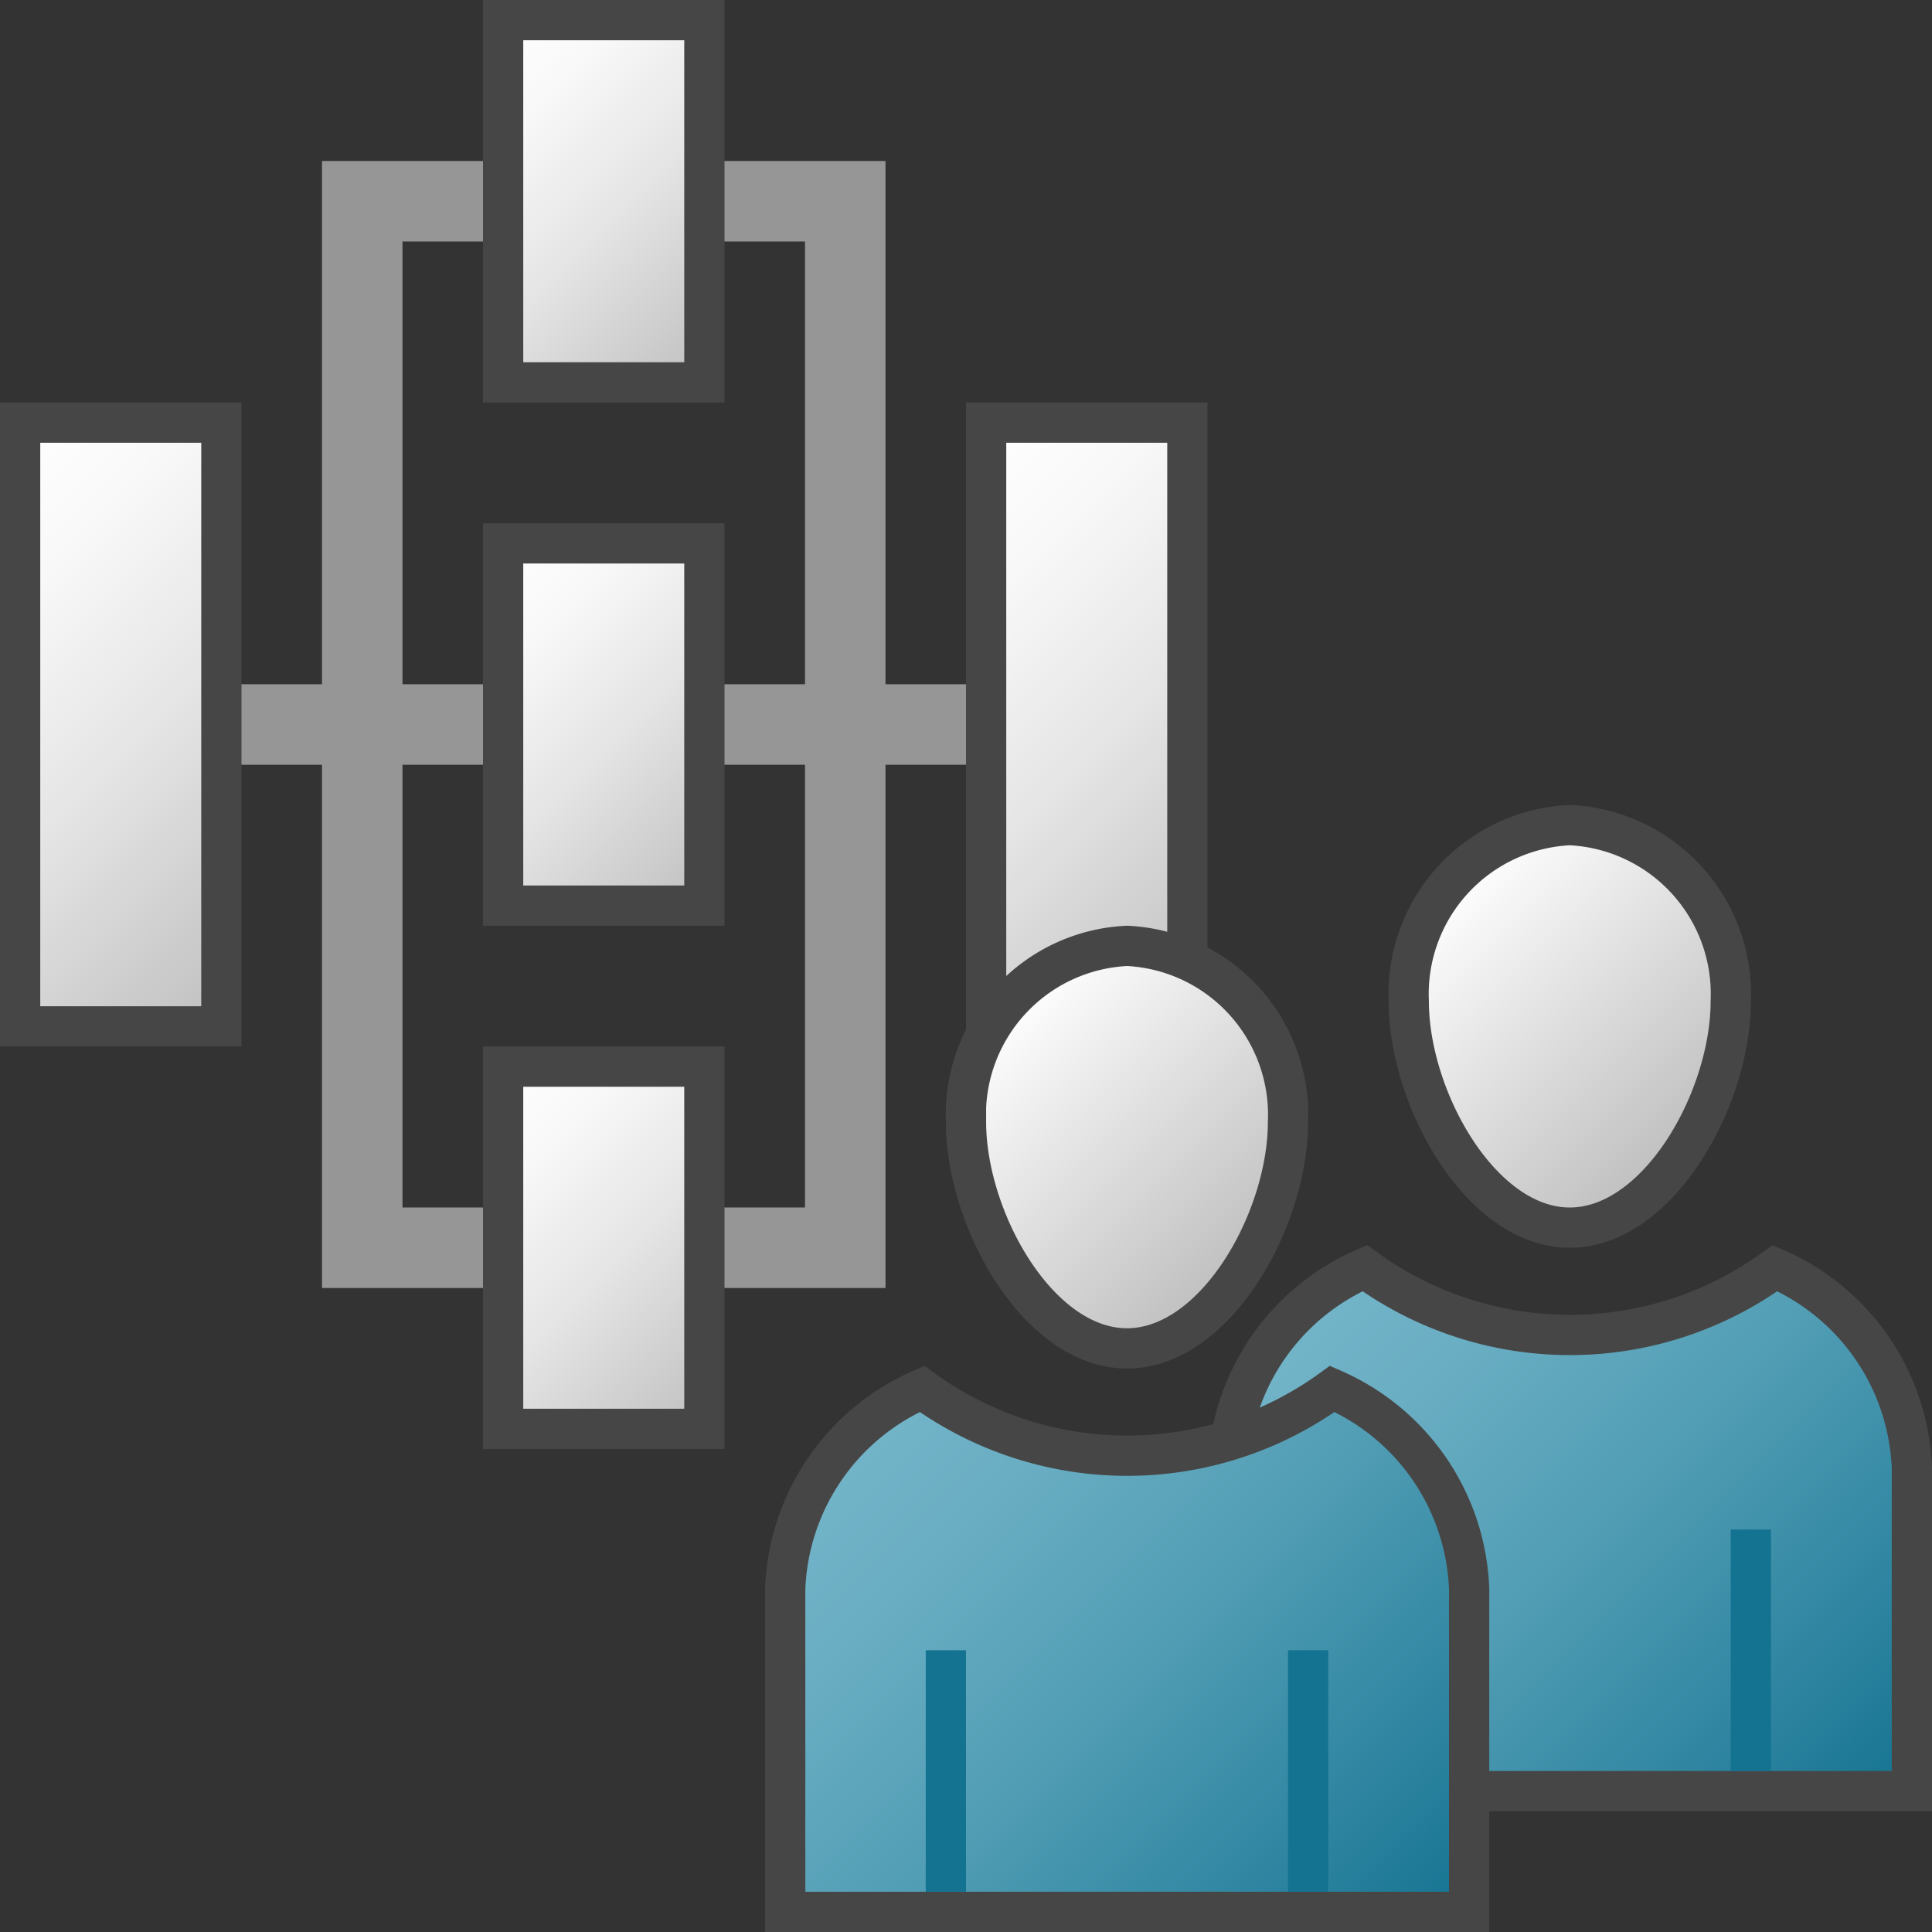 <svg id="Layer_1" data-name="Layer 1" xmlns="http://www.w3.org/2000/svg" xmlns:xlink="http://www.w3.org/1999/xlink" viewBox="0 0 48 48">
    <rect x="0" y="0" width="48" height="48" fill="#333333" stroke="none"/>
    <linearGradient id="linear-gradient" x1="-2" y1="13" x2="8" y2="23" gradientUnits="userSpaceOnUse">
      <stop offset="0" stop-color="#fff"/>
      <stop offset="0.221" stop-color="#f8f8f8"/>
      <stop offset="0.541" stop-color="#e5e5e5"/>
      <stop offset="0.92" stop-color="#c6c6c6"/>
      <stop offset="1" stop-color="#bebebe"/>
    </linearGradient>
    <linearGradient id="linear-gradient-2" x1="22" y1="13" x2="32" y2="23" xlink:href="#linear-gradient"/>
    <linearGradient id="linear-gradient-3" x1="11.5" y1="1.5" x2="18.5" y2="8.5" xlink:href="#linear-gradient"/>
    <linearGradient id="linear-gradient-4" x1="11.5" y1="14.5" x2="18.5" y2="21.5" xlink:href="#linear-gradient"/>
    <linearGradient id="linear-gradient-5" x1="11.5" y1="27.5" x2="18.5" y2="34.5" xlink:href="#linear-gradient"/>
    <linearGradient id="linear-gradient-6" x1="35.837" y1="22.11" x2="42.163" y2="28.436" gradientUnits="userSpaceOnUse">
      <stop offset="0" stop-color="#fff"/>
      <stop offset="1" stop-color="#bebebe"/>
    </linearGradient>
    <linearGradient id="Dark_Blue_Grad" data-name="Dark Blue Grad" x1="32.22" y1="32.66" x2="45.78" y2="46.22" gradientUnits="userSpaceOnUse">
      <stop offset="0" stop-color="#73b4c8"/>
      <stop offset="0.175" stop-color="#6aaec3"/>
      <stop offset="0.457" stop-color="#529eb5"/>
      <stop offset="0.809" stop-color="#2c839f"/>
      <stop offset="1" stop-color="#147391"/>
    </linearGradient>
    <linearGradient id="linear-gradient-7" x1="24.837" y1="25.11" x2="31.163" y2="31.436" xlink:href="#linear-gradient-6"/>
    <linearGradient id="Dark_Blue_Grad-2" x1="21.22" y1="35.66" x2="34.78" y2="49.22" xlink:href="#Dark_Blue_Grad"/>
  <line x1="5.5" y1="18" x2="24.5" y2="18" fill="none" stroke="#969696" stroke-miterlimit="10" stroke-width="2"/>
  <rect x="0.5" y="10.5" width="5" height="15" stroke="#464646" stroke-miterlimit="10" fill="url(#linear-gradient)"/>
  <rect x="24.5" y="10.5" width="5" height="15" stroke="#464646" stroke-miterlimit="10" fill="url(#linear-gradient-2)"/>
  <rect x="9" y="5" width="12" height="26" fill="none" stroke="#969696" stroke-miterlimit="10" stroke-width="2"/>
  <rect x="12.5" y="0.5" width="5" height="9" stroke="#464646" stroke-miterlimit="10" fill="url(#linear-gradient-3)"/>
  <rect x="12.5" y="13.5" width="5" height="9" stroke="#464646" stroke-miterlimit="10" fill="url(#linear-gradient-4)"/>
  <rect x="12.5" y="26.5" width="5" height="9" stroke="#464646" stroke-miterlimit="10" fill="url(#linear-gradient-5)"/>
  <line x1="43.501" y1="43" x2="43.501" y2="38.125" fill="none" stroke="#147391" stroke-linejoin="round"/>
  <path d="M43,24.875c0,2.416-1.791,5.625-4,5.625s-4-3.209-4-5.625A4.2,4.2,0,0,1,39,20.5,4.2,4.2,0,0,1,43,24.875Z" stroke="#464646" stroke-miterlimit="10" fill="url(#linear-gradient-6)"/>
  <path d="M47.5,44.5V36.475a5.645,5.645,0,0,0-3.4-4.968,8.652,8.652,0,0,1-10.192,0,5.645,5.645,0,0,0-3.4,4.968V44.5Z" stroke="#464646" stroke-miterlimit="10" fill="url(#Dark_Blue_Grad)"/>
  <line x1="34.5" y1="45" x2="34.5" y2="39" fill="none" stroke="#147391" stroke-linejoin="round"/>
  <line x1="43.5" y1="44" x2="43.5" y2="38" fill="none" stroke="#147391" stroke-linejoin="round"/>
  <line x1="35.501" y1="45" x2="35.501" y2="40.125" fill="none" stroke="#147391" stroke-linejoin="round"/>
  <path d="M32,27.875c0,2.416-1.791,5.625-4,5.625s-4-3.209-4-5.625A4.2,4.2,0,0,1,28,23.5,4.2,4.2,0,0,1,32,27.875Z" stroke="#464646" stroke-miterlimit="10" fill="url(#linear-gradient-7)"/>
  <path d="M36.5,47.5V39.475a5.645,5.645,0,0,0-3.4-4.968,8.652,8.652,0,0,1-10.192,0,5.645,5.645,0,0,0-3.4,4.968V47.5Z" stroke="#464646" stroke-miterlimit="10" fill="url(#Dark_Blue_Grad-2)"/>
  <line x1="23.5" y1="47" x2="23.5" y2="41" fill="none" stroke="#147391" stroke-linejoin="round"/>
  <line x1="32.5" y1="47" x2="32.5" y2="41" fill="none" stroke="#147391" stroke-linejoin="round"/>
</svg>
